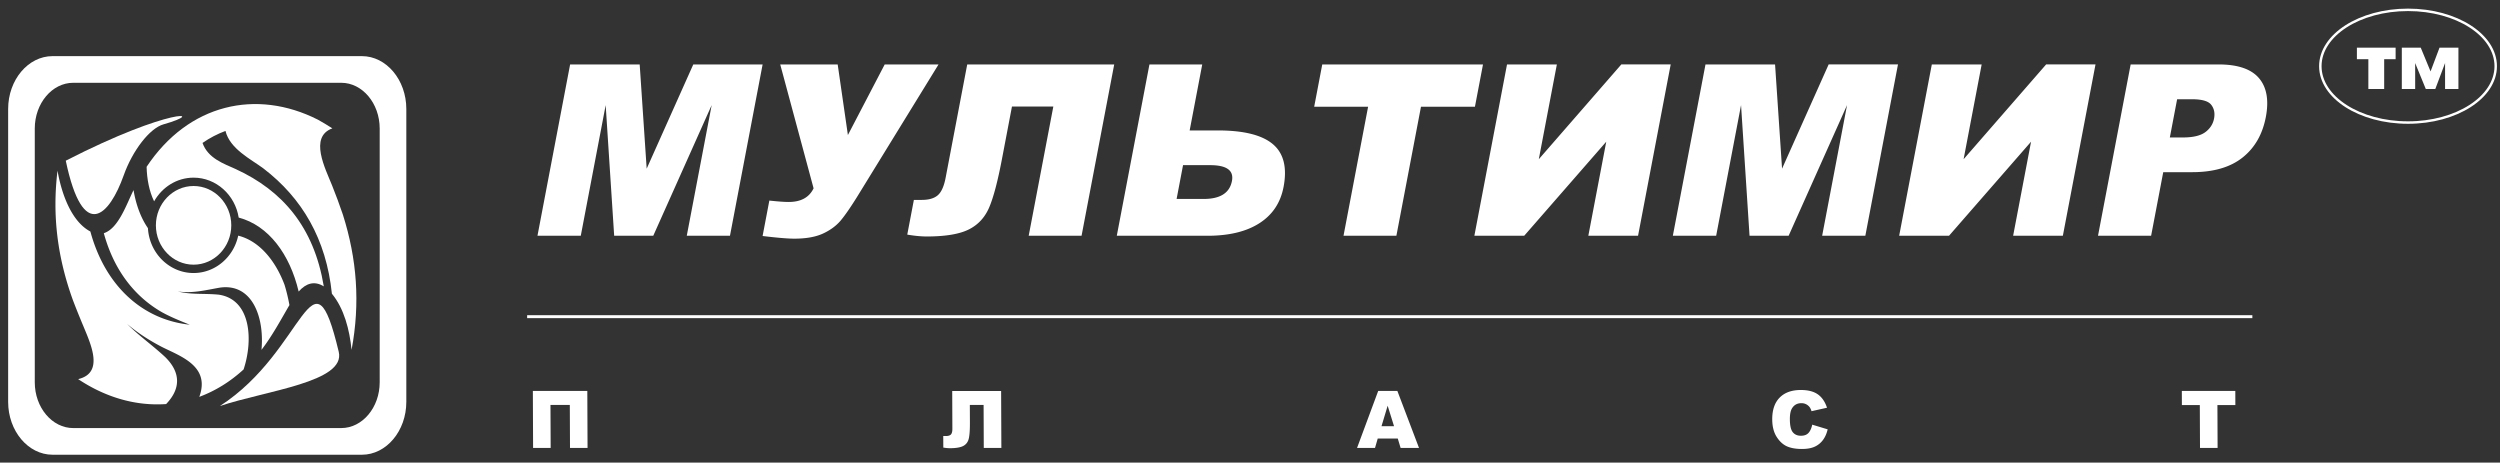 <svg width="254" height="47" fill="none" xmlns="http://www.w3.org/2000/svg"><rect width="100%" height="100%" fill="#333333" stroke="none"/><path fill-rule="evenodd" clip-rule="evenodd" d="M22.334 41.255c8.775-5.645 9.376-16.821 12.082-5.511.736 3.078-7.388 3.936-12.082 5.511zM6.682 16.327c1.77 8.43 4.46 5.506 5.883 1.496.897-2.526 2.64-4.794 4.05-5.191 4.552-1.281.78-1.796-9.933 3.695zm12.986 2.571c2.11 0 3.83 1.795 3.83 3.996s-1.72 3.997-3.83 3.997c-2.11 0-3.83-1.796-3.83-3.997 0-2.2 1.72-3.996 3.83-3.996z" fill="#fff"/><path fill-rule="evenodd" clip-rule="evenodd" d="M35.72 35.546c-.203-2.036-.76-4.201-2-5.704-.574-5.566-3.034-9.726-6.963-12.733-1.251-.93-3.402-1.975-3.848-3.806-.815.301-1.597.707-2.333 1.22.554 1.567 2.15 2.1 3.378 2.657 4.72 2.17 7.946 5.863 8.944 11.916-.945-.59-1.806-.324-2.554.525-.896-3.793-3.057-6.714-6.093-7.516-.364-2.296-2.282-4.056-4.583-4.056-1.706 0-3.202.969-4.01 2.405-.498-1.012-.734-2.273-.762-3.508 4.255-6.402 11.156-7.95 17.404-4.787.492.273.98.566 1.466.882-2.392.869-.707 4.102-.027 5.798.388.975.758 1.956 1.095 2.958 1.437 4.525 1.774 9.01.886 13.749z" fill="#fff"/><path fill-rule="evenodd" clip-rule="evenodd" d="M13.568 19.314c.235 1.417.721 2.796 1.463 3.867.143 2.536 2.171 4.558 4.637 4.558 2.213 0 4.073-1.63 4.534-3.797 2.118.53 3.767 2.49 4.708 4.997.201.657.367 1.343.497 2.056-.912 1.561-1.755 3.14-2.84 4.549.312-3.342-.951-6.764-4.195-6.326-1.477.253-2.796.615-4.306.394 1.406.35 2.762.182 4.173.328 3.268.496 3.501 4.614 2.51 7.595-1.354 1.244-2.864 2.176-4.5 2.786 1.16-3.163-1.989-4.145-3.85-5.098-1.231-.645-2.39-1.383-3.487-2.312 1.234 1.228 2.614 2.19 3.873 3.368 1.54 1.512 1.638 3.164.095 4.774-3.148.217-6.2-.708-8.94-2.534 2.602-.616 1.353-3.403.57-5.286a86.49 86.49 0 01-1.103-2.74c-1.544-4.273-2.124-8.53-1.563-13.155.402 2.303 1.387 5.154 3.338 6.183 1.491 5.495 5.261 8.954 10.096 9.47-.955-.388-1.905-.764-2.822-1.269-2.891-1.66-4.92-4.407-5.908-8.029 1.492-.478 2.31-2.956 3.02-4.379z" fill="#fff"/><path fill-rule="evenodd" clip-rule="evenodd" d="M5.338 5.703h31.434c2.48 0 4.51 2.415 4.51 5.365v29.766c0 2.951-2.03 5.366-4.51 5.366H5.338c-2.48 0-4.51-2.415-4.51-5.366V11.068c0-2.95 2.03-5.365 4.51-5.365zM7.44 8.411h27.23c2.15 0 3.907 2.091 3.907 4.647v25.786c0 2.557-1.758 4.648-3.907 4.648H7.44c-2.149 0-3.907-2.091-3.907-4.648V13.058c0-2.556 1.758-4.647 3.907-4.647z" fill="#fff"/><path d="M53.557 32.173H228.84" stroke="#fff" stroke-width=".3" stroke-miterlimit="22.926"/><path d="M57.924 6.547h7.068l.711 10.59 4.735-10.59h7.044l-3.317 17.406h-4.389l2.53-13.273-5.935 13.273H62.4l-.863-13.273-2.53 13.273h-4.4l3.317-17.406zm21.347 0h5.838l1.037 7.173 3.74-7.173h5.47L87.09 19.985c-.677 1.086-1.236 1.897-1.686 2.432-.45.53-1.051.973-1.797 1.317-.75.344-1.722.514-2.916.514-.632 0-1.703-.088-3.211-.27l.685-3.6c.893.098 1.548.142 1.965.142 1.243 0 2.084-.462 2.531-1.386l-3.39-12.587zm30.616 17.406h-5.372l2.503-13.13h-4.203l-1.02 5.353c-.419 2.2-.841 3.818-1.273 4.85-.431 1.034-1.118 1.792-2.068 2.274-.95.483-2.381.726-4.296.726-.587 0-1.247-.065-1.98-.19l.672-3.526h.805c.73 0 1.274-.162 1.635-.483.36-.32.622-.908.785-1.763L98.27 6.547h14.934l-3.317 17.406zm10.982-10.7h2.87c2.632 0 4.494.467 5.592 1.4 1.094.927 1.454 2.374 1.08 4.335-.306 1.61-1.123 2.837-2.452 3.688-1.328.851-3.081 1.277-5.263 1.277h-9.23l3.317-17.406h5.364l-1.278 6.707zm-1.326 6.96h2.749c1.684 0 2.642-.609 2.874-1.828.204-1.07-.536-1.605-2.22-1.605h-2.749l-.654 3.432zm14.798-13.666h16.331l-.819 4.3h-5.482l-2.498 13.106h-5.372l2.498-13.106h-5.478l.82-4.3zm35.402 0l-3.317 17.406h-5.052l1.821-9.556-8.335 9.556h-5.064l3.317-17.406h5.064l-1.835 9.629 8.385-9.63h5.016zm3.534 0h7.069l.711 10.589 4.734-10.59h7.044l-3.317 17.407h-4.388l2.529-13.273-5.934 13.273h-3.972l-.863-13.273-2.529 13.273h-4.401l3.317-17.406zm39.626 0l-3.317 17.406h-5.052l1.821-9.556-8.335 9.556h-5.065l3.318-17.406h5.064l-1.835 9.629 8.385-9.63h5.016zm3.571 0h8.93c1.944 0 3.313.462 4.104 1.39.791.924 1.025 2.245.7 3.95-.335 1.76-1.123 3.134-2.368 4.122-1.245.99-2.951 1.484-5.117 1.484h-2.939l-1.231 6.46h-5.396l3.317-17.406zm3.982 7.42h1.316c1.036 0 1.795-.178 2.285-.539.485-.36.784-.823.891-1.382.104-.547.01-1.013-.282-1.39-.288-.381-.936-.572-1.939-.572h-1.531l-.74 3.883zM59.695 45.512h-1.783l-.019-4.368h-1.965l.019 4.368h-1.785l-.024-5.79h5.533l.024 5.79zm42.044 0h-1.788l-.018-4.368h-1.398l.008 1.781c.003.732-.033 1.27-.11 1.614-.076.344-.256.596-.54.756-.285.16-.746.242-1.383.242-.195 0-.419-.022-.67-.064l-.006-1.173h.268c.243 0 .413-.054.512-.16.1-.107.149-.302.147-.586l-.016-3.832h4.969l.025 5.79zm40.275-.956h-2.037l-.276.956h-1.826l2.149-5.79h1.949l2.199 5.79h-1.87l-.288-.956zm-.38-1.252l-.649-2.082-.626 2.082h1.275zm42.489-.158l1.568.475c-.103.44-.268.806-.492 1.101a2.14 2.14 0 01-.841.668c-.334.15-.761.225-1.278.225-.629 0-1.144-.092-1.542-.274-.4-.183-.746-.506-1.037-.966-.291-.462-.439-1.05-.442-1.77-.004-.958.248-1.695.755-2.209.507-.515 1.226-.773 2.157-.773.728 0 1.302.148 1.721.443.418.295.73.748.934 1.359l-1.576.352a1.403 1.403 0 00-.176-.389 1.04 1.04 0 00-.368-.315 1.052 1.052 0 00-.486-.11c-.404 0-.715.162-.929.489-.162.242-.243.622-.24 1.142.002.643.103 1.082.297 1.32.197.24.471.358.822.358.342 0 .6-.095.775-.289.174-.19.3-.47.378-.837zm37.55-3.424h5.434l.005 1.43h-1.823l.018 4.36h-1.787l-.019-4.36h-1.822l-.006-1.43z" fill="#fff"/><path clip-rule="evenodd" d="M244.655 1c4.921 0 8.91 2.563 8.91 5.726 0 3.162-3.989 5.726-8.91 5.726s-8.909-2.564-8.909-5.726c0-3.163 3.988-5.726 8.909-5.726z" stroke="#fff" stroke-width=".25" stroke-miterlimit="22.926"/><path d="M243.395 6.017h-1.163v3.024h-1.607V6.017h-1.164V4.845h3.934v1.172zm6.381 3.024h-1.357V6.407l-.992 2.634h-.967l-1.079-2.634V9.04h-1.357V4.845h1.924l.997 2.412.908-2.412h1.923V9.04z" fill="#fff"/></svg>